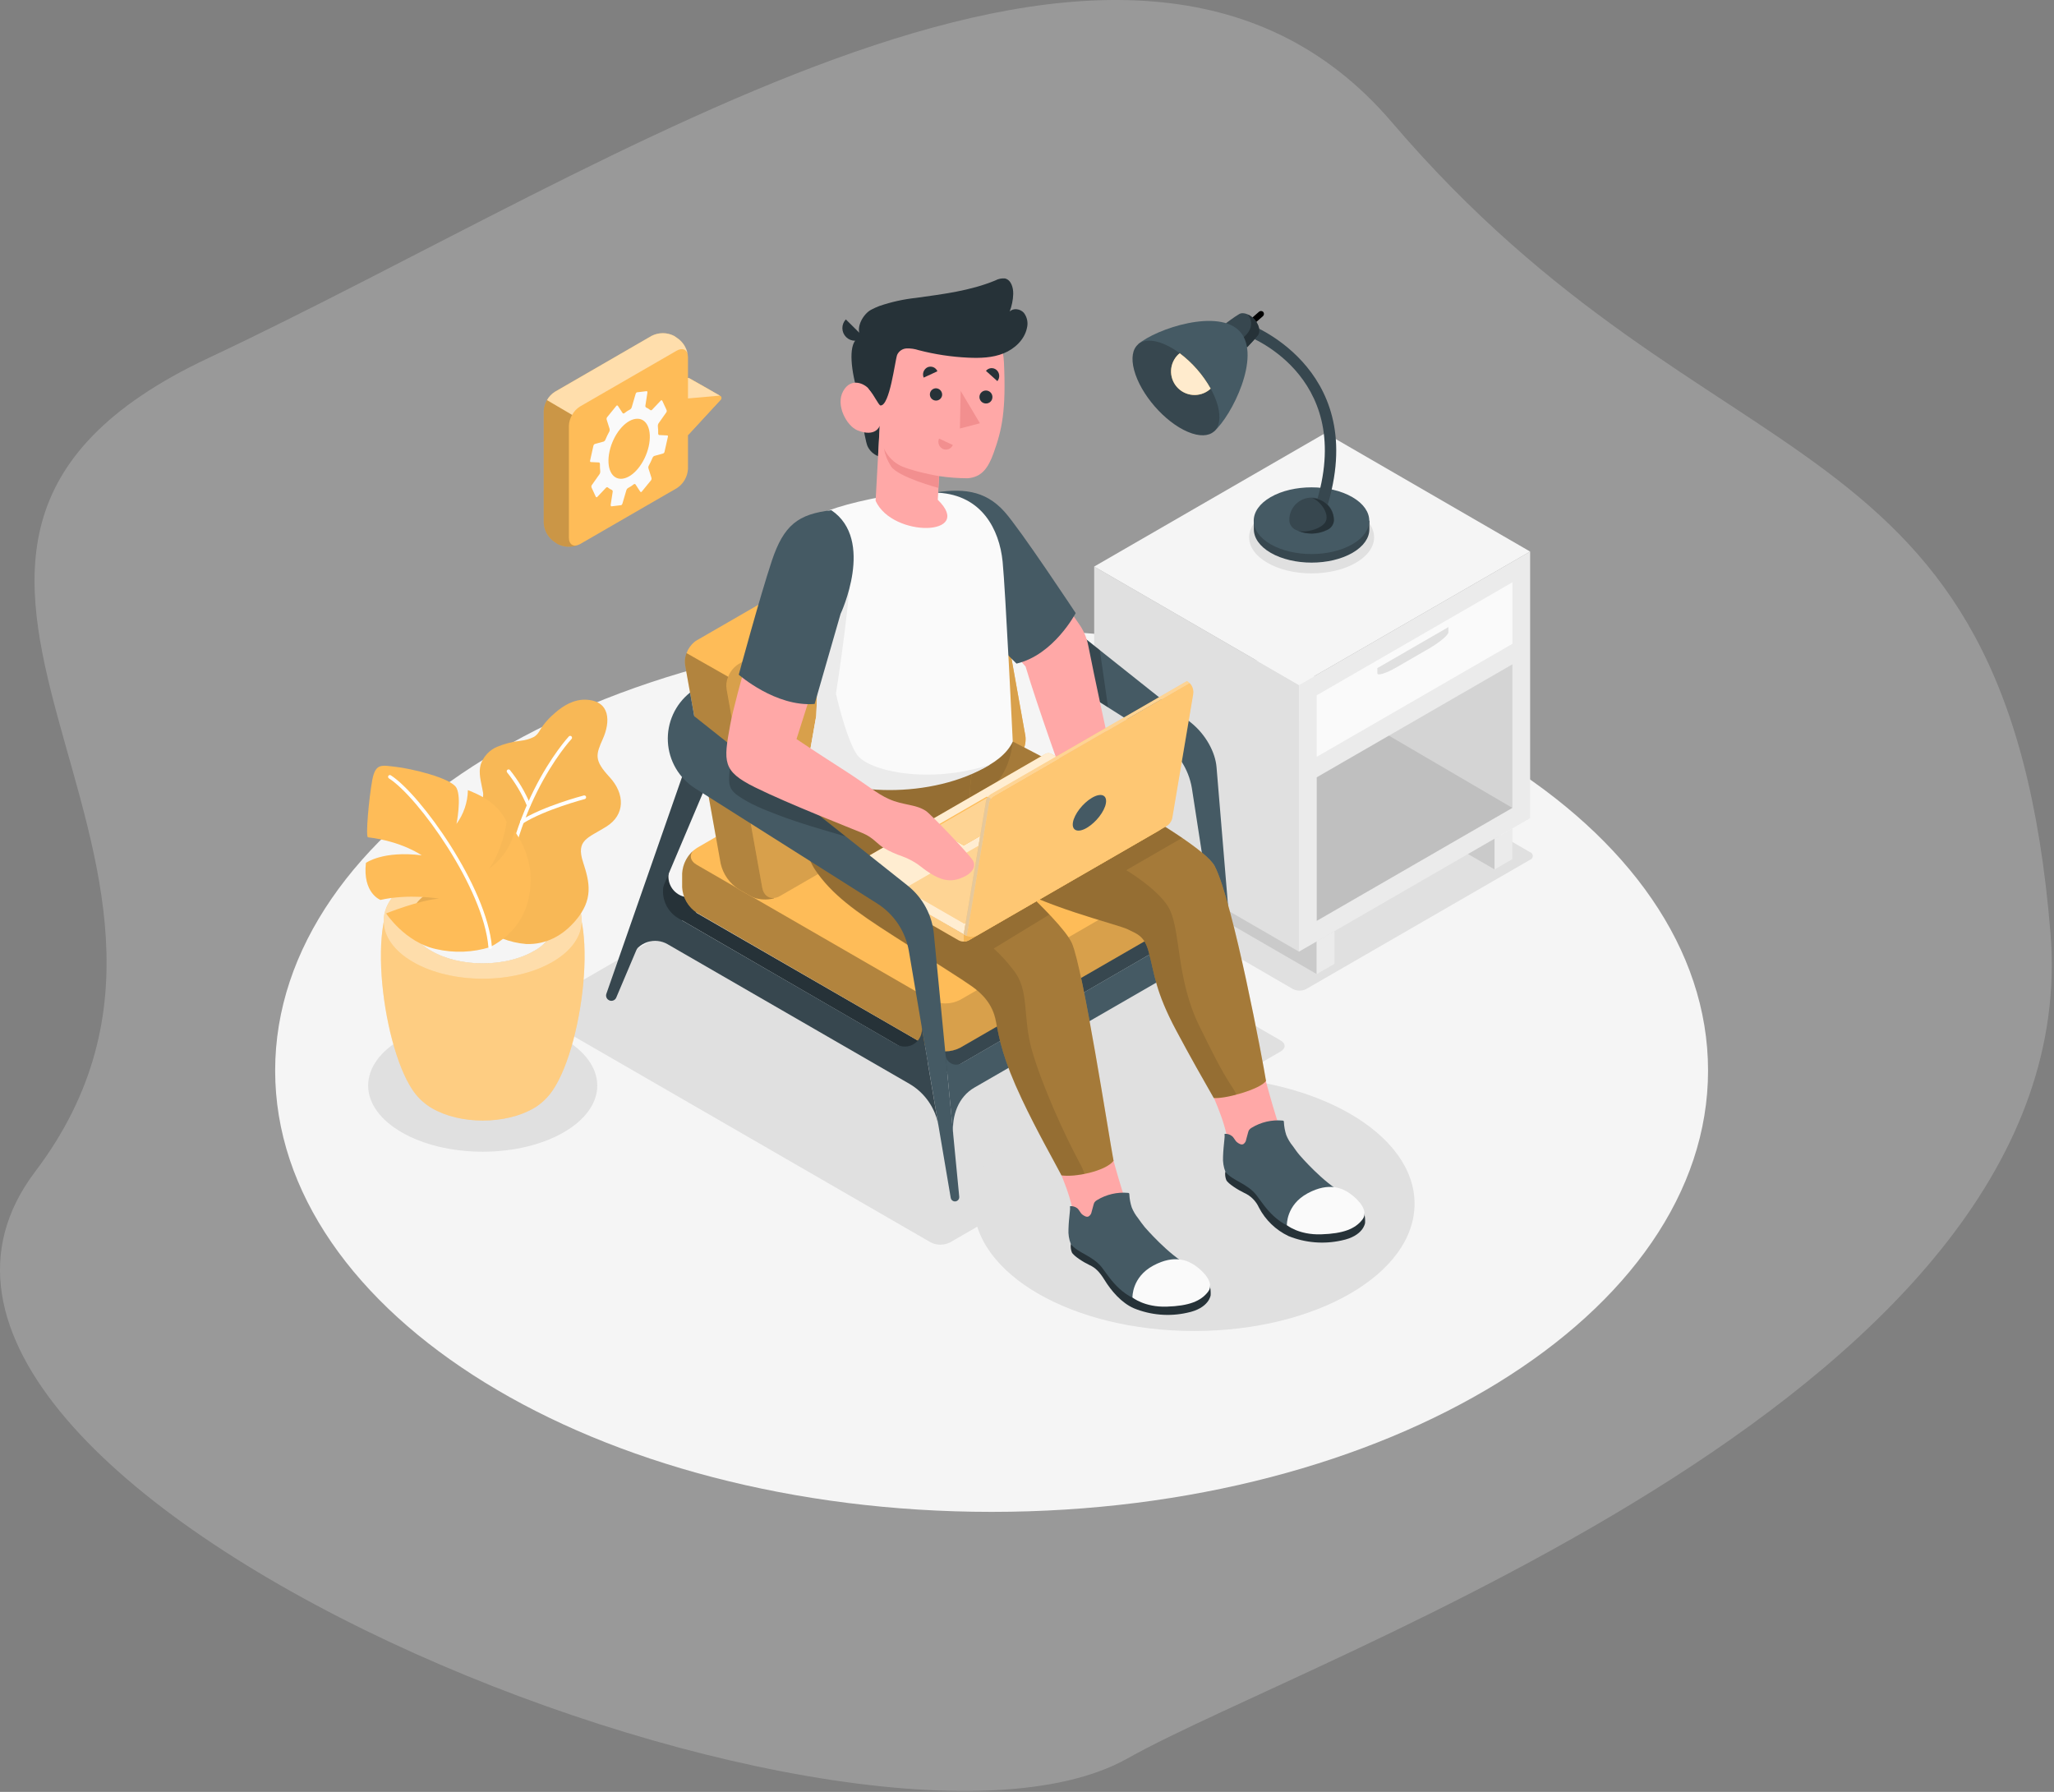 <svg width="611" height="533" viewBox="0 0 611 533" fill="none" xmlns="http://www.w3.org/2000/svg">
<rect x="0" y="0" width="611" height="533" fill="#808080" stroke="none"/>
<path d="M414.023 36.351C335.449 -55.649 183.876 49.199 61.949 106.525C-59.977 163.851 81.876 254.199 10.449 348.525C-60.977 442.851 254.244 568.795 335.449 523.025C390.449 492.025 621.023 413.851 609.95 277.525C597.174 120.226 510.073 148.814 414.023 36.351Z" fill="white" fill-opacity="0.2"/>
<path d="M294.971 449.711C412.675 449.711 508.092 390.943 508.092 318.45C508.092 245.956 412.675 187.189 294.971 187.189C177.267 187.189 81.85 245.956 81.85 318.45C81.85 390.943 177.267 449.711 294.971 449.711Z" fill="#F5F5F5"/>
<path d="M380.904 309.463L264.53 242.271C263.633 241.815 262.641 241.577 261.635 241.577C260.629 241.577 259.637 241.815 258.74 242.271L160.467 299.005C158.869 299.919 158.869 301.426 160.467 302.348L276.842 369.541C277.739 369.996 278.731 370.234 279.737 370.234C280.743 370.234 281.735 369.996 282.632 369.541L290.642 364.919L344.061 334.067L380.904 312.796C382.539 311.874 382.539 310.385 380.904 309.463Z" fill="#E0E0E0"/>
<path d="M455.111 253.468L388.768 214.999C388.16 214.693 387.489 214.534 386.809 214.534C386.129 214.534 385.458 214.693 384.85 214.999L318.269 253.44C318.033 253.521 317.828 253.673 317.682 253.876C317.537 254.08 317.459 254.323 317.459 254.573C317.459 254.823 317.537 255.066 317.682 255.269C317.828 255.472 318.033 255.625 318.269 255.705L384.603 294.201C385.213 294.507 385.885 294.667 386.567 294.667C387.249 294.667 387.921 294.507 388.531 294.201L393.956 291.069L430.15 270.172L455.111 255.76C455.358 255.686 455.574 255.535 455.728 255.328C455.881 255.122 455.964 254.871 455.964 254.614C455.964 254.356 455.881 254.106 455.728 253.899C455.574 253.693 455.358 253.542 455.111 253.468Z" fill="#E0E0E0"/>
<path d="M143.589 342.58C162.409 342.58 177.665 333.772 177.665 322.907C177.665 312.042 162.409 303.234 143.589 303.234C124.77 303.234 109.514 312.042 109.514 322.907C109.514 333.772 124.77 342.58 143.589 342.58Z" fill="#E0E0E0"/>
<path d="M355.213 395.908C391.429 395.908 420.789 378.959 420.789 358.051C420.789 337.143 391.429 320.194 355.213 320.194C318.996 320.194 289.637 337.143 289.637 358.051C289.637 378.959 318.996 395.908 355.213 395.908Z" fill="#E0E0E0"/>
<path d="M444.599 258.61L434.041 252.509L444.599 249.458V258.61Z" fill="#E0E0E0"/>
<path opacity="0.1" d="M444.599 258.61L434.041 252.509L444.599 249.458V258.61Z" fill="black"/>
<path d="M391.681 280.018V289.744L330.764 254.491V244.773L391.681 280.018Z" fill="#E0E0E0"/>
<path opacity="0.1" d="M391.681 280.018V289.744L330.764 254.491V244.773L391.681 280.018Z" fill="black"/>
<path d="M325.485 168.521L386.403 203.765V283.068L325.485 247.823V168.521Z" fill="#E0E0E0"/>
<path d="M386.403 203.765L455.166 164.064V243.357L386.403 283.068V203.765Z" fill="#EBEBEB"/>
<path d="M455.166 164.064L394.257 128.81L325.485 168.521L386.403 203.765L455.166 164.064Z" fill="#F5F5F5"/>
<path d="M391.682 206.816L449.887 173.206V191.509L391.682 225.119V206.816Z" fill="#FAFAFA"/>
<path opacity="0.1" d="M391.682 231.219L449.887 197.61V240.307L391.682 273.917V231.219Z" fill="black"/>
<path d="M391.682 289.744L396.97 286.694V276.967L391.682 280.018V289.744Z" fill="#EBEBEB"/>
<path d="M444.599 258.61L449.887 255.559V246.408L444.599 249.458V258.61Z" fill="#EBEBEB"/>
<path d="M409.719 200.258C409.719 201.098 412.24 200.322 415.355 198.532L425.218 192.833C428.333 191.006 430.853 188.897 430.853 188.056V186.531L409.719 198.733V200.258Z" fill="#E0E0E0"/>
<path opacity="0.1" d="M449.887 240.307L413.153 218.817L391.682 231.219V273.917L449.887 240.307Z" fill="black"/>
<path d="M390.165 170.557C400.43 170.557 408.751 165.753 408.751 159.826C408.751 153.899 400.43 149.094 390.165 149.094C379.901 149.094 371.579 153.899 371.579 159.826C371.579 165.753 379.901 170.557 390.165 170.557Z" fill="#E0E0E0"/>
<path d="M406.769 154.885C405.778 152.973 404.222 151.414 402.312 150.419C395.6 146.546 384.722 146.546 378.009 150.419C376.1 151.411 374.546 152.972 373.561 154.885H372.977V157.433C372.977 159.972 374.657 162.511 378.009 164.447C384.722 168.32 395.6 168.32 402.312 164.447C405.664 162.511 407.345 159.972 407.345 157.433V154.885H406.769Z" fill="#37474F"/>
<path d="M377.973 161.899C371.269 158.027 371.269 151.743 377.973 147.871C384.676 143.998 395.563 143.989 402.276 147.871C408.989 151.752 408.989 158.027 402.276 161.899C395.563 165.772 384.722 165.772 377.973 161.899Z" fill="#455A64"/>
<path d="M393.901 153.35L390.677 152.218C404.459 112.946 372.264 100.36 370.885 99.84L372.073 96.643C372.493 96.78 408.806 110.845 393.901 153.35Z" fill="#37474F"/>
<path d="M396.787 154.885C396.82 153.994 396.673 153.106 396.355 152.273C396.037 151.44 395.554 150.68 394.936 150.038C394.317 149.396 393.575 148.885 392.755 148.537C391.935 148.188 391.052 148.008 390.161 148.008C389.269 148.008 388.387 148.188 387.567 148.537C386.746 148.885 386.005 149.396 385.386 150.038C384.767 150.68 384.285 151.44 383.967 152.273C383.649 153.106 383.502 153.994 383.535 154.885C383.584 155.474 383.79 156.039 384.132 156.521C384.474 157.003 384.94 157.384 385.48 157.625C386.933 158.359 388.538 158.742 390.165 158.742C391.793 158.742 393.398 158.359 394.851 157.625C395.39 157.385 395.855 157.003 396.196 156.521C396.537 156.039 396.741 155.474 396.787 154.885Z" fill="#37474F"/>
<path d="M394.577 154.465C394.111 157.205 388.448 158.584 386.165 157.908C387.553 158.476 389.046 158.741 390.545 158.682C392.043 158.624 393.511 158.245 394.851 157.57C395.39 157.33 395.855 156.949 396.196 156.466C396.537 155.984 396.741 155.419 396.787 154.83C396.787 153.073 396.09 151.388 394.848 150.145C393.607 148.901 391.922 148.202 390.165 148.199C391.773 148.254 395.052 151.725 394.577 154.465Z" fill="#263238"/>
<path d="M371.671 97.538L370.52 96.214L374.548 92.707C374.726 92.563 374.952 92.492 375.18 92.507C375.409 92.523 375.623 92.623 375.781 92.789C375.927 92.968 375.999 93.195 375.984 93.426C375.969 93.656 375.867 93.873 375.699 94.031L371.671 97.538Z" fill="black"/>
<path d="M374.182 99.766C375.151 98.552 374.31 96.323 373.196 95.045C372.082 93.766 369.999 92.633 368.629 93.419C367.26 94.204 364.666 96.159 364.666 96.159L370.949 103.319C370.949 103.319 373.214 100.981 374.182 99.766Z" fill="#37474F"/>
<path d="M371.123 93.51C372.529 95.145 373.123 98.232 368.967 101.054L370.949 103.319C370.949 103.319 373.214 100.981 374.182 99.766C375.151 98.552 374.31 96.323 373.196 95.045C372.619 94.395 371.913 93.872 371.123 93.51Z" fill="#263238"/>
<path d="M361.104 128.362C366.474 123.677 375.214 105.95 368.949 98.743C362.684 91.537 343.906 97.766 338.536 102.406" fill="#455A64"/>
<path d="M337.376 110.123C335.431 102.917 339.431 99.447 346.299 102.36C353.167 105.274 360.309 113.475 362.255 120.681C364.2 127.887 360.209 131.367 353.332 128.454C346.454 125.54 339.321 117.329 337.376 110.123Z" fill="#37474F"/>
<path d="M359.77 115.923C359.898 115.822 360.008 115.704 360.127 115.594C357.82 111.495 354.692 107.917 350.939 105.082L350.573 105.365C349.246 106.604 348.451 108.311 348.357 110.125C348.264 111.938 348.878 113.718 350.071 115.087C351.264 116.457 352.942 117.309 354.752 117.465C356.561 117.621 358.361 117.068 359.77 115.923Z" fill="#FEBC58"/>
<path opacity="0.7" d="M359.77 115.923C359.898 115.822 360.008 115.704 360.127 115.594C357.82 111.495 354.692 107.917 350.939 105.082L350.573 105.365C349.246 106.604 348.451 108.311 348.357 110.125C348.264 111.938 348.878 113.718 350.071 115.087C351.264 116.457 352.942 117.309 354.752 117.465C356.561 117.621 358.361 117.068 359.77 115.923Z" fill="white"/>
<path d="M195.502 124.179V113.274L204.708 112.471C204.84 112.46 204.973 112.485 205.092 112.544L214.28 117.795C214.365 117.848 214.437 117.919 214.492 118.003C214.547 118.087 214.582 118.182 214.596 118.282C214.61 118.381 214.602 118.482 214.573 118.578C214.543 118.674 214.493 118.762 214.426 118.836L204.672 129.413L195.502 124.179Z" fill="#FEBC58"/>
<path d="M204.672 129.413L214.426 118.846C214.519 118.745 214.579 118.619 214.599 118.484C214.619 118.349 214.597 118.21 214.537 118.088C214.476 117.965 214.38 117.864 214.261 117.797C214.142 117.73 214.005 117.701 213.869 117.713L204.672 118.517V129.413Z" fill="#FEBC58"/>
<path d="M195.511 113.265L204.644 118.517L213.85 117.704C213.953 117.685 214.058 117.685 214.161 117.704C213.43 117.275 205.402 112.681 205.028 112.507C204.913 112.438 204.778 112.409 204.644 112.425L195.511 113.265Z" fill="#FEBC58"/>
<path opacity="0.5" d="M195.511 113.265L204.644 118.517L213.85 117.704C213.953 117.685 214.058 117.685 214.161 117.704C213.43 117.275 205.402 112.681 205.028 112.507C204.913 112.438 204.778 112.409 204.644 112.425L195.511 113.265Z" fill="white"/>
<path d="M204.653 106.205C204.592 105.053 204.259 103.932 203.681 102.934C203.103 101.935 202.297 101.088 201.329 100.461L200.489 99.894C199.461 99.37 198.323 99.097 197.169 99.097C196.015 99.097 194.877 99.37 193.849 99.894L165.061 116.526C164.093 117.153 163.287 118 162.709 118.999C162.131 119.997 161.798 121.118 161.737 122.27V155.533C161.797 156.687 162.129 157.81 162.707 158.81C163.285 159.81 164.092 160.659 165.061 161.287L165.902 161.853C166.93 162.371 168.065 162.641 169.217 162.641C170.368 162.641 171.504 162.371 172.532 161.853L181.035 156.94L192.086 150.547L201.329 145.213C202.297 144.586 203.103 143.738 203.681 142.74C204.259 141.741 204.592 140.62 204.653 139.468V106.205Z" fill="#FEBC58"/>
<path opacity="0.2" d="M161.737 155.533C161.797 156.687 162.129 157.81 162.707 158.81C163.285 159.81 164.092 160.659 165.061 161.287L165.902 161.853C166.837 162.321 167.861 162.586 168.906 162.631C169.95 162.677 170.993 162.502 171.966 162.118C170.404 162.703 169.226 161.826 169.226 159.935V126.663C169.268 125.509 169.601 124.385 170.194 123.394L162.723 119.001C162.123 119.989 161.787 121.115 161.746 122.27L161.737 155.533Z" fill="black"/>
<path opacity="0.5" d="M204.544 105.265C204.151 103.858 202.872 103.438 201.338 104.287L172.532 120.919C171.548 121.531 170.742 122.39 170.194 123.412L162.723 119.019C163.272 118.003 164.078 117.15 165.061 116.544L193.849 99.894C194.879 99.376 196.016 99.106 197.169 99.106C198.322 99.106 199.459 99.376 200.489 99.894L201.338 100.47C202.17 101.01 202.883 101.713 203.434 102.537C203.985 103.362 204.363 104.29 204.544 105.265Z" fill="white"/>
<path d="M198.498 129.522L196.077 129.403C195.904 129.403 195.776 129.157 195.785 128.874C195.802 128.197 195.771 127.519 195.694 126.846C195.656 126.561 195.707 126.271 195.84 126.015L198.242 122.608C198.301 122.492 198.332 122.364 198.332 122.234C198.332 122.104 198.301 121.975 198.242 121.859L197.046 119.284C196.936 119.046 196.735 118.973 196.598 119.12L193.922 121.933C193.85 121.999 193.755 122.035 193.657 122.035C193.559 122.035 193.465 121.999 193.392 121.933C193.039 121.642 192.646 121.405 192.223 121.229C192.127 121.168 192.052 121.077 192.009 120.971C191.966 120.864 191.958 120.747 191.986 120.636L192.579 116.809C192.625 116.535 192.516 116.334 192.351 116.352L189.52 116.69C189.346 116.69 189.155 116.928 189.081 117.174L187.912 121.165C187.843 121.405 187.695 121.614 187.492 121.759C186.843 122.088 186.23 122.486 185.666 122.946C185.52 123.065 185.291 123.001 185.154 122.791L183.839 120.773C183.711 120.572 183.492 120.535 183.364 120.7L180.569 124.134C180.501 124.248 180.457 124.376 180.443 124.508C180.429 124.641 180.444 124.775 180.487 124.901L181.318 127.513C181.399 127.788 181.379 128.082 181.264 128.344C180.817 129.152 180.418 129.984 180.067 130.837C179.983 131.054 179.82 131.23 179.61 131.331L176.925 132.07C176.82 132.125 176.728 132.202 176.657 132.297C176.586 132.392 176.537 132.502 176.514 132.618L175.546 136.957C175.482 137.212 175.546 137.431 175.747 137.441L178.177 137.559C178.341 137.559 178.469 137.806 178.46 138.089C178.443 138.766 178.473 139.444 178.551 140.117C178.588 140.402 178.537 140.692 178.405 140.948L176.003 144.354C175.946 144.471 175.917 144.599 175.917 144.729C175.917 144.858 175.946 144.987 176.003 145.103L177.19 147.679C177.309 147.916 177.51 147.989 177.647 147.843L180.314 145.03C180.387 144.961 180.483 144.923 180.583 144.923C180.683 144.923 180.78 144.961 180.853 145.03C181.203 145.325 181.597 145.562 182.022 145.733C182.118 145.795 182.192 145.886 182.233 145.993C182.274 146.1 182.28 146.217 182.25 146.327L181.656 150.154C181.656 150.428 181.72 150.629 181.894 150.611L184.725 150.273C184.889 150.273 185.081 150.035 185.154 149.789L186.332 145.797C186.399 145.556 186.547 145.346 186.753 145.204C187.401 144.873 188.013 144.475 188.579 144.016C188.622 143.99 188.669 143.972 188.719 143.965C188.769 143.958 188.819 143.961 188.868 143.975C188.916 143.989 188.961 144.012 188.999 144.045C189.038 144.077 189.069 144.117 189.091 144.163L190.406 146.181C190.543 146.391 190.753 146.428 190.881 146.263L193.685 142.829C193.753 142.715 193.796 142.587 193.811 142.455C193.825 142.322 193.81 142.188 193.767 142.062L192.936 139.45C192.833 139.182 192.833 138.886 192.936 138.619C193.382 137.811 193.781 136.979 194.132 136.125C194.218 135.907 194.385 135.731 194.598 135.632L197.283 134.892C197.388 134.839 197.479 134.761 197.549 134.666C197.619 134.571 197.665 134.461 197.685 134.344L198.662 130.006C198.763 129.75 198.671 129.531 198.498 129.522ZM192.963 132.801C191.858 137.715 188.396 142.007 185.154 142.391C181.912 142.774 180.231 139.094 181.337 134.171C182.442 129.248 185.903 124.956 189.155 124.581C192.406 124.207 194.068 127.878 192.963 132.801Z" fill="#FAFAFA"/>
<path d="M358.857 259.879C359.282 262.426 358.919 265.042 357.817 267.377C356.716 269.713 354.928 271.657 352.692 272.949L280.541 310.55L280.331 314.714L277.043 316.614L281.28 319.044L361.003 272.894L358.857 259.879Z" fill="#37474F"/>
<path d="M283.545 337.383C283.089 331.848 285.052 326.268 289.875 323.491L354.875 285.982C355.728 285.489 356.688 285.21 357.673 285.169C358.657 285.127 359.637 285.325 360.528 285.745C361.419 286.166 362.196 286.795 362.791 287.581C363.386 288.366 363.781 289.284 363.944 290.256L359.606 264.391C360.023 266.883 359.669 269.444 358.59 271.73C357.511 274.015 355.759 275.916 353.569 277.177L286.276 316.121C285.794 316.454 285.23 316.649 284.646 316.684C284.061 316.72 283.477 316.595 282.958 316.324C282.439 316.052 282.005 315.643 281.701 315.143C281.397 314.642 281.236 314.067 281.235 313.481L280.888 309.91L283.545 337.383Z" fill="#455A64"/>
<path d="M284.961 159.835L266.549 170.475L345.093 220.223C347.581 221.797 349.708 223.878 351.337 226.33C352.965 228.782 354.059 231.55 354.546 234.453L365.999 308.568C366.031 308.773 366.112 308.967 366.236 309.134C366.359 309.3 366.522 309.434 366.709 309.524C366.896 309.614 367.102 309.657 367.309 309.65C367.517 309.642 367.719 309.584 367.899 309.481C368.328 309.225 368.575 308.76 368.429 306.951L361.88 228.187C361.515 223.739 358.674 218.442 354.154 214.853L284.961 159.835Z" fill="#455A64"/>
<path opacity="0.2" d="M317.886 202.952L329.613 210.369L327.156 193.335L316.644 184.997L317.886 202.952Z" fill="black"/>
<path d="M199.63 257.669L199.174 258.71C198.392 260.519 198.303 262.553 198.923 264.423C199.542 266.294 200.828 267.872 202.535 268.857L275.015 310.641L273.188 299.8L275.928 316.057L194.689 269.021L199.63 257.669Z" fill="#263238"/>
<path d="M199.63 257.669L199.338 258.327C198.827 259.517 198.705 260.838 198.988 262.102C199.272 263.366 199.947 264.508 200.917 265.366C201.887 266.224 203.104 266.754 204.393 266.881C205.682 267.007 206.978 266.724 208.097 266.071L211.193 264.29L215.312 266.665L198.416 276.419L193.064 272.848L199.63 257.669Z" fill="#263238"/>
<path d="M276.796 311.701L207.311 271.515C206.034 270.682 204.97 269.56 204.207 268.24C203.444 266.92 203.002 265.439 202.918 263.916V259.815C203.002 258.293 203.444 256.811 204.207 255.491C204.97 254.171 206.034 253.049 207.311 252.216L276.796 212.095C278.158 211.405 279.663 211.046 281.189 211.046C282.715 211.046 284.22 211.405 285.582 212.095L355.067 252.216C356.345 253.048 357.41 254.17 358.173 255.49C358.936 256.81 359.377 258.292 359.46 259.815V263.971C359.377 265.494 358.936 266.976 358.173 268.296C357.41 269.617 356.345 270.738 355.067 271.57L285.582 311.673C284.222 312.367 282.719 312.731 281.192 312.735C279.666 312.74 278.16 312.386 276.796 311.701Z" fill="#FEBC58"/>
<path opacity="0.3" d="M278.084 312.248C277.636 312.108 277.205 311.921 276.796 311.691L207.311 271.506C206.035 270.673 204.973 269.55 204.211 268.23C203.449 266.91 203.01 265.429 202.927 263.907V259.806C203.006 258.453 203.363 257.132 203.976 255.923C204.589 254.715 205.445 253.646 206.489 252.783C204.927 254.18 205.201 256.052 207.311 257.267L276.467 297.197L278.084 312.248Z" fill="black"/>
<path opacity="0.15" d="M359.46 259.843V263.989C359.379 265.514 358.939 266.998 358.176 268.32C357.412 269.642 356.347 270.765 355.067 271.597L285.582 311.701C284.429 312.28 283.173 312.626 281.887 312.718C280.6 312.811 279.307 312.648 278.084 312.239L276.467 297.234L276.796 297.425C278.156 298.119 279.662 298.481 281.189 298.481C282.716 298.481 284.222 298.119 285.582 297.425L355.067 257.304C357.186 256.089 357.46 254.208 355.889 252.819C356.936 253.68 357.794 254.749 358.409 255.957C359.024 257.166 359.381 258.489 359.46 259.843Z" fill="black"/>
<path d="M301.519 226.388L232.025 266.51C230.446 267.34 228.66 267.692 226.883 267.524C226.619 267.524 226.363 267.478 226.107 267.441H225.952L225.495 267.359H225.431C225.2 267.314 224.971 267.256 224.746 267.186C224.224 267.035 223.721 266.824 223.248 266.556L219.668 264.491C217.006 262.756 215.115 260.06 214.389 256.966L203.822 197.975C203.759 197.613 203.729 197.246 203.731 196.879C203.731 196.733 203.731 196.596 203.731 196.45C203.792 195.712 203.955 194.987 204.215 194.294C204.683 193.004 205.483 191.861 206.535 190.979L206.836 190.741C206.992 190.641 207.138 190.541 207.302 190.449L276.787 150.327C278.149 149.638 279.654 149.279 281.18 149.279C282.706 149.279 284.211 149.638 285.573 150.327L289.144 152.391C289.926 152.86 290.636 153.438 291.254 154.109C291.382 154.236 291.5 154.373 291.61 154.501C292.083 155.04 292.511 155.618 292.889 156.227C292.981 156.355 293.064 156.489 293.135 156.629C293.208 156.739 293.272 156.858 293.336 156.976C293.4 157.095 293.519 157.323 293.601 157.497C293.689 157.666 293.769 157.84 293.838 158.017C293.902 158.164 293.957 158.31 294.012 158.456C294.043 158.521 294.071 158.588 294.094 158.657C294.14 158.785 294.176 158.922 294.213 159.05C294.267 159.215 294.313 159.382 294.35 159.552C294.386 159.672 294.413 159.794 294.432 159.917L305.008 218.917C305.19 220.365 304.959 221.834 304.342 223.156C303.725 224.478 302.746 225.598 301.519 226.388Z" fill="#FEBC58"/>
<path d="M216.179 205.062L226.746 264.062C227.24 266.802 229.605 267.916 232.025 266.519L301.519 226.397C302.756 225.604 303.742 224.475 304.361 223.142C304.981 221.81 305.208 220.329 305.017 218.871L294.441 159.881C293.948 157.141 291.582 156.026 289.162 157.433L219.668 197.546C218.432 198.337 217.447 199.465 216.829 200.796C216.211 202.127 215.986 203.607 216.179 205.062Z" fill="#FEBC58"/>
<path opacity="0.15" d="M216.179 205.062L226.746 264.062C227.24 266.802 229.605 267.916 232.025 266.519L301.519 226.397C302.756 225.604 303.742 224.475 304.361 223.142C304.981 221.81 305.208 220.329 305.017 218.871L294.441 159.881C293.948 157.141 291.582 156.026 289.162 157.433L219.668 197.546C218.432 198.337 217.447 199.465 216.829 200.796C216.211 202.127 215.986 203.607 216.179 205.062Z" fill="black"/>
<path opacity="0.3" d="M230.235 267.222C229.142 267.502 228.01 267.604 226.883 267.524C226.619 267.524 226.363 267.478 226.107 267.441C225.851 267.405 225.696 267.377 225.495 267.332H225.431C225.2 267.287 224.971 267.229 224.746 267.158C224.224 267.008 223.721 266.796 223.248 266.528L219.668 264.464C217.006 262.728 215.115 260.033 214.389 256.938L203.822 197.947C203.759 197.586 203.729 197.219 203.731 196.852C203.731 196.705 203.731 196.568 203.731 196.422C203.792 195.685 203.955 194.96 204.215 194.267L216.609 201.308C216.115 202.504 215.963 203.813 216.17 205.09L226.746 264.062C227.112 266.117 228.518 267.259 230.226 267.122C230.226 267.155 230.229 267.189 230.235 267.222Z" fill="black"/>
<path d="M376.146 320.012C376.146 320.012 380.347 336.451 383.169 341.657C386.233 347.544 390.009 353.031 394.412 357.996C395.472 359.174 397.874 361.366 398.741 362.325C398.947 362.512 399.109 362.741 399.215 362.998C399.321 363.254 399.369 363.531 399.355 363.808C399.341 364.085 399.265 364.355 399.134 364.6C399.003 364.844 398.819 365.056 398.595 365.221C396.513 367.294 387.517 367.961 382.411 364.243C377.306 360.526 372.986 354.407 369.926 351.457C368.392 349.959 366.949 348.534 365.899 347.475C365.401 346.979 365.039 346.362 364.849 345.686C364.659 345.009 364.646 344.295 364.812 343.612C364.912 343.219 365.022 342.753 365.141 342.205C366.218 337.328 360.382 324.998 360.382 324.998C364.565 318.861 370.712 319.126 376.146 320.012Z" fill="#FFA8A7"/>
<path d="M364.483 348.553C364.371 349.38 364.471 350.223 364.775 351C365.278 352.105 368.474 354.06 370.109 354.827C372.061 355.701 373.624 357.261 374.502 359.211C376.435 362.906 379.515 365.874 383.279 367.668C388.282 369.694 393.782 370.152 399.052 368.983C405.609 367.677 406.066 363.778 406.066 363.778C406.066 363.778 406.34 360.124 404.696 359.576C403.052 359.028 364.483 348.553 364.483 348.553Z" fill="#263238"/>
<path d="M364.273 337.273C364.314 337.861 364.292 338.452 364.209 339.036C364.036 340.863 363.889 341.986 363.816 344.059C363.72 345.59 363.96 347.124 364.52 348.553C366.511 351.201 371.114 351.996 373.835 355.613C376.557 359.229 379.808 364.828 388.448 366.371C397.088 367.915 403.591 365.047 405.144 362.563C406.696 360.079 405.144 357.795 399.6 354.918C393.672 351.868 386.54 343.548 386.54 343.539C385.818 342.698 385.188 341.767 384.549 340.872C383.743 339.893 383.094 338.796 382.621 337.62C382.215 336.367 381.979 335.064 381.918 333.748C381.931 333.635 381.901 333.521 381.836 333.428C381.749 333.356 381.639 333.317 381.525 333.319C378.303 333.024 375.071 333.777 372.31 335.465C372.022 335.624 371.77 335.842 371.57 336.104C371.429 336.339 371.327 336.595 371.269 336.862C371.086 337.556 370.894 338.25 370.703 338.945C370.669 339.226 370.574 339.496 370.424 339.735C370.274 339.975 370.073 340.179 369.835 340.333C369.205 340.616 368.502 340.168 367.954 339.739C367.406 339.31 367.04 338.333 366.447 337.913C365.831 337.427 365.053 337.198 364.273 337.273Z" fill="#455A64"/>
<path d="M382.804 364.426C382.804 364.426 382.567 358.389 389.005 354.937C395.444 351.484 399.435 353.548 401.454 354.937C403.856 356.599 407.317 360.088 405.308 362.718C403.134 365.549 399.609 366.947 392.969 367.157C386.329 367.367 382.804 364.426 382.804 364.426Z" fill="#FAFAFA"/>
<path d="M282.312 234.617C285.418 243.522 286.504 253.623 298.177 261.834C308.789 269.295 332.499 274.949 335.495 276.447C338.49 277.944 340.463 278.447 341.751 283.296C343.495 289.918 343.705 294.932 349.916 306.559C354.281 314.733 357.624 320.587 361.067 326.606C364.218 326.971 374.959 324.021 376.594 321.509C375.808 316.431 366.794 268.19 361.35 257.66C356.784 248.755 299.519 219.657 299.519 219.657C299.519 219.657 279.207 225.703 282.312 234.617Z" fill="#FEBC58"/>
<path opacity="0.35" d="M282.312 234.617C285.418 243.522 286.504 253.623 298.177 261.834C308.789 269.295 332.499 274.949 335.495 276.447C338.49 277.944 340.463 278.447 341.751 283.296C343.495 289.918 343.705 294.932 349.916 306.559C354.281 314.733 357.624 320.587 361.067 326.606C364.218 326.971 374.959 324.021 376.594 321.509C375.808 316.431 366.794 268.19 361.35 257.66C356.784 248.755 299.519 219.657 299.519 219.657C299.519 219.657 279.207 225.703 282.312 234.617Z" fill="black"/>
<path opacity="0.1" d="M361.067 326.578C363.34 326.583 365.6 326.245 367.771 325.574C367.476 324.9 367.125 324.252 366.721 323.638C362.958 317.984 360.328 312.349 356.884 305.435C349.578 290.758 351.404 275.944 347.432 269.597C344.016 264.163 335.02 258.838 335.02 258.838L351.651 249.239C351.167 248.901 350.665 248.563 350.153 248.225H350.08C349.048 247.54 347.97 246.837 346.856 246.125L346.756 246.061L343.285 243.887H343.221L341.395 242.791C340.177 242.048 338.938 241.309 337.677 240.572L337.513 240.471C336.295 239.741 335.047 239.013 333.768 238.288L333.558 238.17L331.732 237.138L331.64 237.083L329.741 236.005L329.567 235.914L327.887 235.001L327.585 234.827L325.759 233.813L325.64 233.74L323.969 232.827L323.594 232.617L321.886 231.704L317.95 231L285.409 244.618C285.829 245.814 286.322 247.011 286.806 248.207C287.706 250.289 288.821 252.273 290.13 254.125L305.821 266.081C315.146 270.355 327.083 273.679 332.645 275.433L334.024 275.88L334.17 275.935L334.554 276.063L334.709 276.118L335.01 276.237L335.12 276.282L335.44 276.419L337.047 277.196C338.365 277.739 339.496 278.657 340.299 279.835C340.942 280.899 341.414 282.058 341.696 283.269C341.806 283.68 341.906 284.091 342.006 284.493C342.299 285.708 342.564 286.877 342.828 288.064C342.92 288.457 343.011 288.859 343.112 289.26C343.395 290.457 343.705 291.699 344.098 293.023C344.235 293.462 344.372 293.937 344.518 294.375C344.819 295.288 345.167 296.284 345.568 297.316C346.805 300.474 348.239 303.552 349.861 306.531C350.126 307.043 350.4 307.545 350.665 308.038C352.254 310.997 353.715 313.655 355.094 316.139L355.779 317.363C356.693 318.98 357.56 320.532 358.428 322.057C359.076 323.199 359.725 324.322 360.364 325.455L361.012 326.578H361.067Z" fill="black"/>
<path d="M330.243 341.52C330.243 341.52 334.435 357.96 337.266 363.166C340.305 369.043 344.05 374.526 348.418 379.496C349.486 380.683 351.888 382.875 352.756 383.834C352.962 384.02 353.123 384.25 353.229 384.506C353.336 384.762 353.383 385.039 353.369 385.316C353.355 385.593 353.28 385.864 353.149 386.108C353.017 386.352 352.833 386.565 352.61 386.729C350.528 388.802 341.532 389.469 336.417 385.752C331.302 382.035 327.001 375.915 323.941 372.965C322.407 371.468 320.964 370.034 319.913 368.983C319.413 368.487 319.05 367.869 318.86 367.19C318.67 366.512 318.658 365.795 318.827 365.111C318.927 364.718 319.028 364.262 319.155 363.714C320.224 358.827 314.388 346.507 314.388 346.507C318.607 340.388 324.772 340.625 330.243 341.52Z" fill="#FFA8A7"/>
<path d="M318.543 370.052C318.431 370.882 318.532 371.728 318.836 372.509C319.338 373.605 322.489 375.559 324.16 376.326C325.832 377.094 327.074 378.308 328.553 380.71C330.59 384.017 333.613 387.551 337.33 389.168C342.332 391.2 347.833 391.662 353.103 390.492C359.67 389.177 360.127 385.286 360.127 385.286C360.127 385.286 360.401 381.633 358.757 381.085C357.113 380.537 318.543 370.052 318.543 370.052Z" fill="#263238"/>
<path d="M318.297 358.782C318.338 359.367 318.316 359.955 318.233 360.535C318.059 362.362 317.904 363.494 317.84 365.568C317.743 367.096 317.983 368.627 318.543 370.052C320.534 372.71 325.138 373.504 327.859 377.121C330.581 380.738 333.832 386.336 342.472 387.88C351.112 389.423 357.615 386.556 359.158 384.071C360.702 381.587 359.204 379.304 353.624 376.427C347.696 373.367 340.563 365.047 340.554 365.047C339.842 364.207 339.203 363.275 338.563 362.38C337.764 361.396 337.118 360.296 336.645 359.12C336.238 357.869 336.002 356.57 335.942 355.256C335.949 355.2 335.944 355.142 335.929 355.087C335.913 355.032 335.886 354.981 335.851 354.937C335.768 354.863 335.66 354.824 335.549 354.827C332.327 354.533 329.095 355.285 326.334 356.973C326.044 357.13 325.792 357.348 325.594 357.613C325.451 357.846 325.349 358.103 325.293 358.371C325.101 359.056 324.918 359.75 324.727 360.444C324.686 360.729 324.583 361.003 324.425 361.244C324.267 361.485 324.058 361.689 323.813 361.841C323.183 362.115 322.48 361.668 321.932 361.248C321.384 360.828 321.019 359.841 320.425 359.375C319.813 358.921 319.055 358.709 318.297 358.782Z" fill="#455A64"/>
<path d="M336.874 385.935C336.874 385.935 336.636 379.897 343.075 376.445C349.514 372.993 353.505 375.057 355.523 376.445C357.925 378.098 361.378 381.596 359.378 384.217C357.204 387.058 353.669 388.455 347.039 388.665C340.408 388.875 336.874 385.935 336.874 385.935Z" fill="#FAFAFA"/>
<path d="M240.866 228.489C239.295 237.311 237.213 251.066 242.547 258.838C247.479 266.008 254.073 270.875 266.101 278.556C279.362 287.023 285.984 291.151 289.117 293.379C292.249 295.608 295.291 298.713 296.231 303.645C297.336 309.381 298.368 315.052 303.976 326.944C308.378 336.296 313.283 344.863 315.767 349.603C319.493 350.242 328.809 348.452 331.248 345.292C329.896 338.214 322.169 288.009 318.872 280.566C315.575 273.122 289.381 250.792 289.381 250.792C289.381 250.792 287.308 237.293 289.427 228.489H240.866Z" fill="#FEBC58"/>
<path opacity="0.35" d="M240.866 228.489C239.295 237.311 237.213 251.066 242.547 258.838C247.479 266.008 254.073 270.875 266.101 278.556C279.362 287.023 285.984 291.151 289.117 293.379C292.249 295.608 295.291 298.713 296.231 303.645C297.336 309.381 298.368 315.052 303.976 326.944C308.378 336.296 313.283 344.863 315.767 349.603C319.493 350.242 328.809 348.452 331.248 345.292C329.896 338.214 322.169 288.009 318.872 280.566C315.575 273.122 289.381 250.792 289.381 250.792C289.381 250.792 287.308 237.293 289.427 228.489H240.866Z" fill="black"/>
<path opacity="0.1" d="M322.599 349.174C322.247 348.061 321.775 346.989 321.192 345.977C316.626 337.492 310.187 323.364 307.081 312.824C303.976 302.284 306.479 294.603 301.291 288.356C299.598 286.105 297.693 284.023 295.601 282.137L312.159 272.035C309.419 269.186 305.273 265.112 301.876 261.989C291.656 259.806 277.216 266.638 272.65 262.29C263.032 253.157 267.389 251.057 282.267 242.745C283.975 241.832 286.148 240.608 288.523 239.257C297.784 233.777 300.305 228.078 301.309 220.634L240.885 228.525C240.537 230.452 240.172 232.617 239.862 234.918C239.77 235.576 239.688 236.234 239.615 236.909C239.423 238.581 239.268 240.307 239.195 242.033C239.195 242.727 239.14 243.412 239.131 244.106C239.131 245.138 239.131 246.17 239.204 247.184C239.204 247.86 239.295 248.527 239.368 249.193C239.53 250.804 239.836 252.396 240.282 253.952C240.772 255.705 241.537 257.369 242.547 258.884C242.857 259.331 243.177 259.797 243.46 260.208C244.427 261.505 245.47 262.743 246.584 263.916C247.742 265.14 248.961 266.304 250.237 267.405C251.15 268.172 252.063 268.93 253.059 269.706C254.055 270.483 255.123 271.268 256.246 272.072C259.059 274.081 262.283 276.2 266.046 278.602L270.713 281.579C275.088 284.365 278.577 286.575 281.353 288.356L282.687 289.206C285.655 291.114 287.692 292.448 289.08 293.425C290.523 294.421 291.831 295.6 292.971 296.932C294.614 298.867 295.725 301.196 296.195 303.691C297.3 309.426 298.332 315.098 303.94 326.989C306.141 331.666 308.506 336.122 310.561 340.05C311.337 341.511 312.086 342.899 312.78 344.178C313.94 346.315 314.954 348.169 315.73 349.658C318.031 349.874 320.351 349.711 322.599 349.174Z" fill="black"/>
<path d="M295.601 238.699C293.717 241.476 291.632 244.11 289.363 246.581L291.135 248.07C293.26 245.292 294.782 242.1 295.601 238.699Z" fill="#37474F"/>
<path d="M331.312 227.813C329.713 220.616 325.393 200.642 323.731 192.057C323.262 189.637 322.264 187.351 320.809 185.362L299.364 154.465L296.387 156.648L299.044 191.353L305.081 198.267C308.534 209.948 316.845 232.973 316.845 232.973C321.63 238.718 332.481 233.055 331.312 227.813Z" fill="#FFA8A7"/>
<path d="M276.686 146.747C286.011 145.112 292.907 145.642 298.816 152.227C303.538 157.488 319.987 182.366 319.987 182.366C319.987 182.366 313.493 194.797 302.378 197.39L287.171 182.202L276.686 146.747Z" fill="#455A64"/>
<path d="M263.124 147.615C251.744 149.715 244.145 152.181 241.999 154.255C237.158 164.164 243.46 197.418 243.46 197.418L242.812 212.944L240.072 228.47C252.374 238.864 294.569 235.156 301.264 220.588C301.264 220.588 299.09 175.443 298.25 167.078C297.282 157.424 292.03 147.323 279.134 146.565L263.124 147.615Z" fill="#FAFAFA"/>
<path d="M254.831 224.342C251.543 219.282 248.666 206.313 248.666 206.313C248.666 206.313 254.091 172.411 252.767 164.411L240.894 179.444C241.862 189.043 243.451 197.418 243.451 197.418L242.802 212.944L240.063 228.47C249.899 236.782 277.435 237.941 294.514 227.42C276.449 233.402 258.128 229.402 254.831 224.342Z" fill="#EBEBEB"/>
<path d="M255.324 117.53C255.324 117.53 257.096 130.545 258.064 132.728C258.696 134.082 259.824 135.141 261.215 135.687L261.699 126.654L255.324 117.53Z" fill="#263238"/>
<path d="M260.155 99.428C259.211 99.246 258.237 99.282 257.308 99.532C256.38 99.782 255.52 100.24 254.794 100.872C252.374 103 253.095 110.279 255.361 117.53L260.457 118.498L260.155 99.428Z" fill="#263238"/>
<path d="M261.982 118.617C260.904 119.156 259.589 117.074 258.42 115.649C257.251 114.224 253.232 112.096 250.84 116.297C248.447 120.499 251.899 126.746 255.087 128.015C260.566 130.198 261.69 126.654 261.69 126.654L260.466 148.985C265.562 160.091 290.03 159.479 278.96 148.665L279.362 141.624C282.175 142.04 285.013 142.254 287.856 142.263C292.039 141.934 293.957 139.194 295.546 134.81C298.094 127.769 299.3 122.024 298.642 107.74C297.93 92.095 279.91 90.588 269.709 95.985C259.507 101.383 261.982 118.617 261.982 118.617Z" fill="#FFA8A7"/>
<path d="M261.598 91.017C265.124 89.813 268.772 89.004 272.476 88.606C280.467 87.492 288.596 86.514 296.058 83.427C296.935 82.945 297.937 82.735 298.935 82.825C300.761 83.217 301.465 85.564 301.401 87.482C301.342 89.259 300.984 91.013 300.341 92.67C301.446 91.537 303.519 91.857 304.57 93.054C305.053 93.688 305.386 94.423 305.544 95.205C305.702 95.986 305.681 96.793 305.483 97.565C304.752 101.045 301.83 103.776 298.533 105.109C295.236 106.443 291.564 106.552 288.002 106.388C283.028 106.158 278.091 105.411 273.271 104.159C272.123 103.779 270.917 103.603 269.709 103.639C269.103 103.663 268.515 103.857 268.013 104.197C267.512 104.538 267.115 105.012 266.868 105.566C266.202 107.484 264.667 120.763 261.918 120.608C261.407 120.608 259.717 117.083 258.548 115.795C257.068 114.169 256.329 102.643 256.201 100.506C256.183 100.34 256.12 100.182 256.018 100.05C254.411 97.41 256.831 93.337 259.142 92.131C259.937 91.709 260.757 91.337 261.598 91.017Z" fill="#263238"/>
<path d="M256.959 100.296C256.252 100.98 255.306 101.36 254.322 101.355C253.339 101.35 252.397 100.96 251.697 100.269C250.998 99.578 250.596 98.64 250.58 97.657C250.563 96.674 250.931 95.723 251.607 95.008L256.959 100.296Z" fill="#263238"/>
<path d="M279.335 141.624C279.335 141.624 270.202 140.053 267.06 138.089C265.235 136.958 263.793 135.303 262.923 133.34C263.27 135.265 264 137.1 265.069 138.737C267.206 141.934 279.125 145.131 279.125 145.131L279.335 141.624Z" fill="#F28F8F"/>
<path d="M280.248 117.567C280.202 117.919 280.053 118.25 279.821 118.519C279.589 118.789 279.283 118.984 278.942 119.082C278.6 119.18 278.237 119.177 277.898 119.072C277.558 118.967 277.257 118.765 277.03 118.491C276.804 118.217 276.662 117.883 276.622 117.53C276.583 117.177 276.647 116.82 276.807 116.503C276.968 116.185 277.217 115.922 277.525 115.744C277.833 115.567 278.186 115.483 278.54 115.503C278.789 115.525 279.03 115.595 279.251 115.711C279.472 115.827 279.667 115.986 279.826 116.178C279.985 116.37 280.104 116.591 280.177 116.83C280.249 117.068 280.273 117.319 280.248 117.567Z" fill="#263238"/>
<path d="M278.851 110.434L274.768 112.324C274.527 111.76 274.512 111.123 274.728 110.548C274.945 109.973 275.374 109.503 275.928 109.237C276.199 109.122 276.489 109.062 276.783 109.06C277.076 109.058 277.368 109.114 277.64 109.225C277.911 109.336 278.159 109.501 278.366 109.708C278.574 109.916 278.739 110.162 278.851 110.434Z" fill="#263238"/>
<path d="M279.335 130.454L283.436 132.353C283.324 132.631 283.158 132.883 282.946 133.094C282.735 133.305 282.483 133.471 282.206 133.582C281.928 133.693 281.631 133.746 281.332 133.739C281.034 133.732 280.739 133.665 280.467 133.541C279.915 133.273 279.488 132.802 279.277 132.226C279.066 131.65 279.087 131.015 279.335 130.454Z" fill="#F28F8F"/>
<path d="M296.688 113.366L293.29 110.315C293.478 110.084 293.71 109.894 293.974 109.756C294.237 109.618 294.526 109.535 294.822 109.511C295.119 109.488 295.417 109.526 295.698 109.622C295.98 109.717 296.239 109.87 296.46 110.069C296.912 110.485 297.188 111.058 297.231 111.672C297.273 112.285 297.079 112.891 296.688 113.366Z" fill="#263238"/>
<path d="M295.208 118.188C295.203 118.44 295.146 118.689 295.042 118.919C294.938 119.149 294.788 119.355 294.602 119.526C294.416 119.696 294.198 119.828 293.96 119.912C293.722 119.996 293.469 120.031 293.217 120.015C292.835 120.001 292.465 119.875 292.155 119.651C291.845 119.427 291.609 119.115 291.476 118.757C291.344 118.398 291.321 118.008 291.411 117.636C291.501 117.264 291.699 116.927 291.981 116.669C292.263 116.41 292.615 116.241 292.994 116.184C293.372 116.126 293.758 116.182 294.105 116.345C294.451 116.508 294.74 116.77 294.937 117.098C295.134 117.427 295.228 117.806 295.208 118.188Z" fill="#263238"/>
<path d="M285.765 116.279L285.545 127.458L291.5 125.905L285.765 116.279Z" fill="#F28F8F"/>
<path d="M252.767 258.053V259.185C252.769 259.75 252.918 260.306 253.2 260.796C253.482 261.286 253.886 261.694 254.374 261.98L285.071 279.643C285.561 279.924 286.117 280.072 286.683 280.072C287.248 280.072 287.804 279.924 288.295 279.643L344.6 247.129C345.089 246.847 345.495 246.441 345.777 245.952C346.06 245.463 346.208 244.908 346.208 244.344V243.558L286.687 277.926L252.767 258.053Z" fill="#FEBC58"/>
<g opacity="0.5">
<path opacity="0.5" d="M252.767 258.053V259.185C252.769 259.75 252.918 260.306 253.2 260.796C253.482 261.286 253.886 261.694 254.374 261.98L285.071 279.643C285.561 279.924 286.117 280.072 286.683 280.072C287.248 280.072 287.804 279.924 288.295 279.643L344.6 247.129C345.089 246.847 345.495 246.441 345.777 245.952C346.06 245.463 346.208 244.908 346.208 244.344V243.558L286.687 277.926L252.767 258.053Z" fill="white"/>
</g>
<g opacity="0.1">
<path opacity="0.1" d="M252.767 258.053V259.185C252.769 259.75 252.918 260.306 253.2 260.796C253.482 261.286 253.886 261.694 254.374 261.98L285.071 279.643C285.561 279.924 286.117 280.072 286.683 280.072C287.248 280.072 287.804 279.924 288.295 279.643L344.6 247.129C345.089 246.847 345.495 246.441 345.777 245.952C346.06 245.463 346.208 244.908 346.208 244.344V243.558L286.687 277.926L252.767 258.053Z" fill="black"/>
</g>
<path d="M346.208 243.558L312.826 224.287C312.535 224.117 312.204 224.028 311.867 224.028C311.53 224.028 311.199 224.117 310.908 224.287L252.986 257.733C252.922 257.771 252.868 257.825 252.831 257.89C252.794 257.955 252.774 258.028 252.774 258.103C252.774 258.178 252.794 258.251 252.831 258.316C252.868 258.381 252.922 258.435 252.986 258.473L286.687 277.926L346.208 243.558Z" fill="#FEBC58"/>
<g opacity="0.85">
<path opacity="0.85" d="M346.208 243.558L312.826 224.287C312.535 224.117 312.204 224.028 311.867 224.028C311.53 224.028 311.199 224.117 310.908 224.287L252.986 257.733C252.922 257.771 252.868 257.825 252.831 257.89C252.794 257.955 252.774 258.028 252.774 258.103C252.774 258.178 252.794 258.251 252.831 258.316C252.868 258.381 252.922 258.435 252.986 258.473L286.687 277.926L346.208 243.558Z" fill="white"/>
</g>
<path d="M286.897 274.784L268.887 264.4L321.019 234.306L339.12 244.645L286.897 274.784Z" fill="#FEBC58"/>
<g opacity="0.6">
<path opacity="0.6" d="M286.897 274.784L268.887 264.4L321.019 234.306L339.12 244.645L286.897 274.784Z" fill="white"/>
</g>
<path d="M277.527 246.207L277.855 246.399L286.687 251.486L302.378 242.426L302.707 242.243L293.546 236.955L277.527 246.207Z" fill="#FEBC58"/>
<path d="M277.855 246.399L286.687 251.486L302.378 242.426L293.546 237.33L277.855 246.399Z" fill="#FEBC58"/>
<g opacity="0.6">
<path opacity="0.6" d="M277.855 246.399L286.687 251.486L302.378 242.426L293.546 237.33L277.855 246.399Z" fill="white"/>
</g>
<path d="M286.687 277.926V280.073C287.251 280.07 287.804 279.922 288.295 279.643L344.6 247.129C345.089 246.847 345.495 246.441 345.777 245.952C346.06 245.463 346.208 244.908 346.208 244.344V243.558L286.687 277.926Z" fill="#FEBC58"/>
<g opacity="0.03">
<path opacity="0.03" d="M286.687 277.926V280.073C287.251 280.07 287.804 279.922 288.295 279.643L344.6 247.129C345.089 246.847 345.495 246.441 345.777 245.952C346.06 245.463 346.208 244.908 346.208 244.344V243.558L286.687 277.926Z" fill="white"/>
</g>
<g opacity="0.2">
<path opacity="0.2" d="M286.687 277.926V280.073C287.251 280.07 287.804 279.922 288.295 279.643L344.6 247.129C345.089 246.847 345.495 246.441 345.777 245.952C346.06 245.463 346.208 244.908 346.208 244.344V243.558L286.687 277.926Z" fill="black"/>
</g>
<path d="M287.555 278.401C288.087 278.609 288.659 278.694 289.228 278.65C289.797 278.605 290.349 278.433 290.843 278.145L346.92 245.796C347.4 245.511 347.812 245.124 348.127 244.664C348.443 244.203 348.654 243.679 348.747 243.129L354.93 206.523C354.964 206.318 354.979 206.11 354.976 205.902C354.981 205.394 354.884 204.889 354.691 204.419C354.498 203.948 354.213 203.521 353.852 203.162L295.592 236.818C295.236 237.03 294.929 237.315 294.693 237.656C294.456 237.996 294.296 238.383 294.222 238.791L287.555 278.401Z" fill="#FEBC58"/>
<g opacity="0.4">
<path opacity="0.4" d="M287.555 278.401C288.087 278.609 288.659 278.694 289.228 278.65C289.797 278.605 290.349 278.433 290.843 278.145L346.92 245.796C347.4 245.511 347.812 245.124 348.127 244.664C348.443 244.203 348.654 243.679 348.747 243.129L354.93 206.523C354.964 206.318 354.979 206.11 354.976 205.902C354.981 205.394 354.884 204.889 354.691 204.419C354.498 203.948 354.213 203.521 353.852 203.162L295.592 236.818C295.236 237.03 294.929 237.315 294.693 237.656C294.456 237.996 294.296 238.383 294.222 238.791L287.555 278.401Z" fill="white"/>
</g>
<path d="M286.687 277.926L287.071 278.145C287.237 278.245 287.411 278.331 287.591 278.401L294.222 238.791C294.296 238.383 294.456 237.996 294.693 237.656C294.929 237.315 295.236 237.03 295.592 236.818L353.852 203.181C353.618 202.953 353.357 202.754 353.076 202.587L294.697 236.288C294.341 236.5 294.034 236.786 293.798 237.126C293.561 237.466 293.401 237.853 293.327 238.261L286.687 277.926Z" fill="#FEBC58"/>
<g opacity="0.6">
<path opacity="0.6" d="M286.687 277.926L287.071 278.145C287.237 278.245 287.411 278.331 287.591 278.401L294.222 238.791C294.296 238.383 294.456 237.996 294.693 237.656C294.929 237.315 295.236 237.03 295.592 236.818L353.852 203.181C353.618 202.953 353.357 202.754 353.076 202.587L294.697 236.288C294.341 236.5 294.034 236.786 293.798 237.126C293.561 237.466 293.401 237.853 293.327 238.261L286.687 277.926Z" fill="white"/>
</g>
<path d="M294.752 237.576L293.838 237.046C293.575 237.403 293.397 237.816 293.318 238.252L286.678 277.917L287.062 278.136C287.228 278.236 287.402 278.322 287.582 278.392L294.213 238.782C294.296 238.343 294.481 237.931 294.752 237.576Z" fill="#FEBC58"/>
<path opacity="0.5" d="M294.752 237.576L293.838 237.046C293.575 237.403 293.397 237.816 293.318 238.252L286.678 277.917L287.062 278.136C287.228 278.236 287.402 278.322 287.582 278.392L294.213 238.782C294.296 238.343 294.481 237.931 294.752 237.576Z" fill="white"/>
<path opacity="0.1" d="M294.752 237.576L293.838 237.046C293.575 237.403 293.397 237.816 293.318 238.252L286.678 277.917L287.062 278.136C287.228 278.236 287.402 278.322 287.582 278.392L294.213 238.782C294.296 238.343 294.481 237.931 294.752 237.576Z" fill="black"/>
<path d="M319.165 244.618C319.575 242.17 322.105 238.91 324.818 237.311C327.53 235.713 329.384 236.462 328.973 238.919C328.562 241.375 326.033 244.618 323.329 246.225C320.626 247.833 318.754 247.065 319.165 244.618Z" fill="#455A64"/>
<path d="M180.387 295.571L202.927 230.991H211.147L183.309 296.75C183.176 297.061 182.945 297.32 182.652 297.489C182.37 297.65 182.046 297.72 181.724 297.69C181.401 297.66 181.096 297.531 180.849 297.322C180.602 297.113 180.425 296.833 180.342 296.52C180.259 296.206 180.275 295.875 180.387 295.571Z" fill="#37474F"/>
<path d="M206.526 213.045L269.983 263.414C272.215 265.187 274.062 267.398 275.409 269.911C276.757 272.424 277.577 275.186 277.819 278.027L285.345 355.987C285.367 356.23 285.318 356.473 285.205 356.689C285.091 356.905 284.918 357.083 284.705 357.202C284.525 357.305 284.323 357.363 284.116 357.37C283.908 357.378 283.702 357.335 283.515 357.245C283.328 357.155 283.166 357.021 283.042 356.854C282.919 356.688 282.837 356.493 282.806 356.288L270.375 282.968C269.89 280.067 268.798 277.301 267.17 274.85C265.543 272.4 263.417 270.32 260.932 268.747L206.8 234.516C204.437 233.022 202.466 230.984 201.052 228.572C199.639 226.161 198.823 223.445 198.673 220.654C198.524 217.862 199.046 215.075 200.194 212.526C201.342 209.977 203.084 207.741 205.275 206.003L206.526 213.045Z" fill="#455A64"/>
<path opacity="0.2" d="M219.102 223.027C217.611 225.716 216.849 228.748 216.892 231.822C216.86 232.742 217.038 233.657 217.412 234.498C217.953 235.407 218.705 236.171 219.604 236.727C223.185 239.238 227.313 240.827 231.395 242.398C237.971 244.928 245.305 246.965 251.488 248.792L219.102 223.027Z" fill="black"/>
<path d="M197.977 261.432C197.073 263.529 196.969 265.885 197.686 268.053C198.403 270.221 199.891 272.051 201.868 273.195L266.649 310.641C267.481 311.116 268.43 311.346 269.388 311.304C270.345 311.262 271.27 310.949 272.057 310.402C272.844 309.856 273.459 309.097 273.832 308.215C274.206 307.332 274.321 306.362 274.166 305.417L279.143 334.771C278.697 332.215 277.7 329.788 276.222 327.656C274.745 325.523 272.821 323.738 270.585 322.423L198.571 280.849C197.669 280.328 196.666 280.003 195.63 279.897C194.593 279.79 193.546 279.904 192.557 280.231C191.568 280.558 190.659 281.091 189.89 281.794C189.121 282.497 188.509 283.354 188.095 284.31L197.977 261.432Z" fill="#37474F"/>
<path d="M289.381 255.906C288.185 253.961 276.869 242.143 275.444 241.229C272.394 239.174 268.613 239.567 264.43 237.677C260.621 235.96 258.712 233.95 250.155 228.479C242.026 223.283 236.939 219.84 236.939 219.84L247.634 186.221C254.566 172.466 249.524 157.177 244.364 153.104C237.971 154.501 233.605 156.218 229.587 170.566C227.121 179.38 218.874 206.514 217.202 215.657C215.211 226.616 214.846 229.356 224.509 234.151C234.418 239.074 253.488 246.499 256.685 247.851C259.881 249.203 260.831 251.038 263.078 252.317C264.736 253.285 266.49 254.078 268.311 254.682C270.43 255.442 272.408 256.547 274.166 257.952C274.622 258.317 275.079 258.683 275.581 259.012C278.531 261.039 281.5 262.601 285.135 261.45C289.135 260.181 290.541 257.842 289.381 255.906Z" fill="#FFA8A7"/>
<path d="M247.305 151.77C237.432 152.912 233.14 156.173 229.587 166.84C226.034 177.508 219.76 200.687 219.76 200.687C219.76 200.687 230.719 210.341 242.328 209.391L250.045 182.604C250.045 182.604 260.402 160.611 247.305 151.77Z" fill="#455A64"/>
<path d="M124.602 326.578C114.446 316.121 108.473 273.433 118.382 265.122H168.824C178.734 273.433 172.77 316.075 162.623 326.56L162.34 326.852L161.993 327.199C161.703 327.489 161.398 327.764 161.079 328.021C161.004 328.09 160.925 328.154 160.842 328.213C160.595 328.414 160.349 328.615 160.075 328.807C159.654 329.113 159.215 329.394 158.76 329.647C150.403 334.533 136.84 334.533 128.502 329.647C128.045 329.389 127.602 329.105 127.177 328.798C126.921 328.615 126.693 328.432 126.465 328.25L126.163 328.012C125.844 327.757 125.552 327.483 125.25 327.218C125.113 327.09 124.976 326.953 124.848 326.816C124.72 326.679 124.675 326.661 124.602 326.578Z" fill="#FEBC58"/>
<g opacity="0.5">
<path opacity="0.5" d="M124.602 326.578C114.446 316.121 108.473 273.433 118.382 265.122H168.824C178.734 273.433 172.77 316.075 162.623 326.56L162.34 326.852L161.993 327.199C161.703 327.489 161.398 327.764 161.079 328.021C161.004 328.09 160.925 328.154 160.842 328.213C160.595 328.414 160.349 328.615 160.075 328.807C159.654 329.113 159.215 329.394 158.76 329.647C150.403 334.533 136.84 334.533 128.502 329.647C128.045 329.389 127.602 329.105 127.177 328.798C126.921 328.615 126.693 328.432 126.465 328.25L126.163 328.012C125.844 327.757 125.552 327.483 125.25 327.218C125.113 327.09 124.976 326.953 124.848 326.816C124.72 326.679 124.675 326.661 124.602 326.578Z" fill="white"/>
</g>
<path d="M164.422 261.77C175.93 268.483 175.93 279.378 164.422 286.091C152.914 292.804 134.283 292.804 122.766 286.091C111.249 279.378 111.267 268.483 122.766 261.77C134.264 255.057 152.923 255.057 164.422 261.77Z" fill="#FEBC58"/>
<g opacity="0.7">
<path opacity="0.7" d="M164.422 261.77C175.93 268.483 175.93 279.378 164.422 286.091C152.914 292.804 134.283 292.804 122.766 286.091C111.249 279.378 111.267 268.483 122.766 261.77C134.264 255.057 152.923 255.057 164.422 261.77Z" fill="white"/>
</g>
<path d="M158.887 264.975C167.336 269.907 167.336 277.899 158.887 282.831C150.439 287.763 136.749 287.763 128.301 282.831C119.852 277.899 119.852 269.907 128.301 264.975C136.749 260.044 150.439 260.071 158.887 264.975Z" fill="#FEBC58"/>
<g opacity="0.3">
<path opacity="0.3" d="M158.887 264.975C167.336 269.907 167.336 277.899 158.887 282.831C150.439 287.763 136.749 287.763 128.301 282.831C119.852 277.899 119.852 269.907 128.301 264.975C136.749 260.044 150.439 260.071 158.887 264.975Z" fill="black"/>
</g>
<path d="M128.301 273.478C136.749 268.547 150.439 268.547 158.887 273.478C160.936 274.597 162.675 276.207 163.947 278.164C162.678 280.125 160.939 281.739 158.887 282.858C150.439 287.79 136.749 287.79 128.301 282.858C126.249 281.739 124.51 280.125 123.241 278.164C124.513 276.207 126.252 274.597 128.301 273.478Z" fill="#F5F5F5"/>
<path d="M139.461 251.952C138.871 250.798 138.441 249.569 138.183 248.298C137.616 245.23 138.384 241.704 140.868 239.814C141.854 239.065 143.142 238.508 143.608 237.339C143.781 236.674 143.781 235.976 143.608 235.311C143.142 232.681 142.256 229.986 142.987 227.429C143.379 226.262 144.011 225.19 144.843 224.282C145.676 223.374 146.689 222.651 147.818 222.159C150.099 221.22 152.5 220.606 154.951 220.333C156.282 220.19 157.578 219.813 158.778 219.219C160.184 218.424 160.604 217.036 161.518 215.812C162.538 214.474 163.699 213.25 164.979 212.159C167.546 209.866 170.76 207.976 174.313 208.131C181.729 208.46 181.519 214.844 179.373 219.675C177.227 224.507 176.633 226.068 181.309 231.128C185.985 236.188 185.949 242.38 180.396 245.86C174.843 249.34 171.263 249.796 173.455 256.491C175.409 262.473 176.624 267.578 171.098 273.962C167.527 278.1 162.641 281.041 156.485 280.794C154.034 280.6 151.626 280.036 149.343 279.123C147.663 278.292 148.795 276.985 148.229 275.323C147.011 271.761 145.794 268.196 144.576 264.628C143.662 261.888 142.914 258.811 141.662 256.199C140.977 254.692 140.155 253.358 139.461 251.952Z" fill="#FEBC58"/>
<g opacity="0.15">
<path opacity="0.15" d="M139.461 251.952C138.871 250.798 138.441 249.569 138.183 248.298C137.616 245.23 138.384 241.704 140.868 239.814C141.854 239.065 143.142 238.508 143.608 237.339C143.781 236.674 143.781 235.976 143.608 235.311C143.142 232.681 142.256 229.986 142.987 227.429C143.379 226.262 144.011 225.19 144.843 224.282C145.676 223.374 146.689 222.651 147.818 222.159C150.099 221.22 152.5 220.606 154.951 220.333C156.282 220.19 157.578 219.813 158.778 219.219C160.184 218.424 160.604 217.036 161.518 215.812C162.538 214.474 163.699 213.25 164.979 212.159C167.546 209.866 170.76 207.976 174.313 208.131C181.729 208.46 181.519 214.844 179.373 219.675C177.227 224.507 176.633 226.068 181.309 231.128C185.985 236.188 185.949 242.38 180.396 245.86C174.843 249.34 171.263 249.796 173.455 256.491C175.409 262.473 176.624 267.578 171.098 273.962C167.527 278.1 162.641 281.041 156.485 280.794C154.034 280.6 151.626 280.036 149.343 279.123C147.663 278.292 148.795 276.985 148.229 275.323C147.011 271.761 145.794 268.196 144.576 264.628C143.662 261.888 142.914 258.811 141.662 256.199C140.977 254.692 140.155 253.358 139.461 251.952Z" fill="black"/>
</g>
<path d="M149.544 279.059C149.653 279.023 149.748 278.953 149.814 278.859C149.88 278.765 149.913 278.653 149.91 278.538C149.599 241.905 169.783 220.041 170.002 219.821C170.103 219.717 170.16 219.578 170.16 219.433C170.16 219.288 170.103 219.149 170.002 219.045C169.952 218.993 169.892 218.951 169.825 218.923C169.758 218.895 169.687 218.88 169.614 218.88C169.542 218.88 169.47 218.895 169.403 218.923C169.337 218.951 169.276 218.993 169.226 219.045C169.016 219.264 148.53 241.43 148.85 278.529C148.851 278.615 148.873 278.7 148.913 278.776C148.953 278.852 149.011 278.918 149.081 278.968C149.151 279.018 149.232 279.05 149.318 279.063C149.403 279.075 149.49 279.068 149.572 279.04L149.544 279.059Z" fill="white"/>
<path d="M155.426 244.992L155.536 244.937C162.102 240.8 173.802 237.722 173.939 237.686C174.009 237.668 174.075 237.636 174.133 237.593C174.191 237.549 174.24 237.495 174.276 237.432C174.313 237.37 174.338 237.301 174.348 237.229C174.358 237.158 174.354 237.085 174.336 237.014C174.318 236.944 174.286 236.878 174.243 236.82C174.2 236.762 174.145 236.714 174.083 236.677C174.02 236.64 173.951 236.616 173.88 236.605C173.808 236.595 173.735 236.599 173.665 236.617C173.181 236.745 161.664 239.777 154.951 243.997C154.828 244.077 154.742 244.202 154.709 244.345C154.677 244.488 154.701 244.638 154.778 244.764C154.844 244.869 154.945 244.949 155.062 244.99C155.18 245.031 155.308 245.032 155.426 244.992Z" fill="white"/>
<path d="M157.454 239.969C157.587 239.911 157.692 239.803 157.747 239.668C157.801 239.533 157.801 239.382 157.746 239.247C156.22 235.58 154.181 232.149 151.691 229.055C151.645 229 151.588 228.954 151.525 228.921C151.461 228.888 151.392 228.868 151.32 228.862C151.249 228.856 151.177 228.864 151.109 228.886C151.041 228.909 150.978 228.944 150.923 228.991C150.813 229.086 150.745 229.221 150.733 229.366C150.721 229.511 150.767 229.655 150.859 229.767C153.267 232.78 155.246 236.112 156.741 239.668C156.798 239.8 156.904 239.906 157.036 239.962C157.169 240.018 157.319 240.021 157.454 239.969Z" fill="white"/>
<path d="M145.809 281.716C140.595 283.334 135.045 283.539 129.725 282.31C120.501 280.31 114.857 271.697 114.857 271.697C114.857 271.697 124.839 267.697 130.657 267.304C130.657 267.304 121.624 265.77 113.176 267.688C113.176 267.688 107.833 265.697 108.847 256.673C108.847 256.673 113.87 252.965 125.442 254.418C125.442 254.418 119.642 250.28 109.477 249.056C108.683 249.056 109.76 237.32 110.728 232.078C111.697 226.836 113.624 227.658 117.779 228.105C121.935 228.553 134.219 231.356 135.79 234.37C137.361 237.384 135.79 245.074 135.79 245.074C137.928 242.155 139.115 238.646 139.187 235.028C139.187 235.028 143.809 236.727 146.284 238.91C148.145 240.41 149.657 242.299 150.713 244.444C150.138 248.572 148.192 254.865 145.471 258.372C145.471 258.372 151.599 254.418 153.006 247.129C153.006 247.129 157.901 253.386 157.855 261.468C157.864 270.675 153.745 277.515 145.809 281.716Z" fill="#FEBC58"/>
<path d="M145.617 282.21C145.525 282.171 145.446 282.108 145.388 282.028C145.33 281.947 145.296 281.852 145.288 281.753C143.891 264.281 124.337 237.001 115.688 231.521C115.569 231.446 115.485 231.327 115.454 231.19C115.423 231.053 115.448 230.909 115.523 230.79C115.559 230.731 115.606 230.679 115.662 230.639C115.717 230.598 115.781 230.568 115.848 230.552C115.915 230.536 115.985 230.534 116.053 230.545C116.121 230.556 116.186 230.58 116.245 230.617C125.031 236.197 144.914 263.943 146.329 281.698C146.336 281.768 146.328 281.838 146.307 281.905C146.286 281.971 146.252 282.033 146.207 282.087C146.162 282.14 146.107 282.184 146.045 282.216C145.983 282.248 145.915 282.268 145.845 282.274C145.766 282.266 145.689 282.244 145.617 282.21Z" fill="white"/>
</svg>
